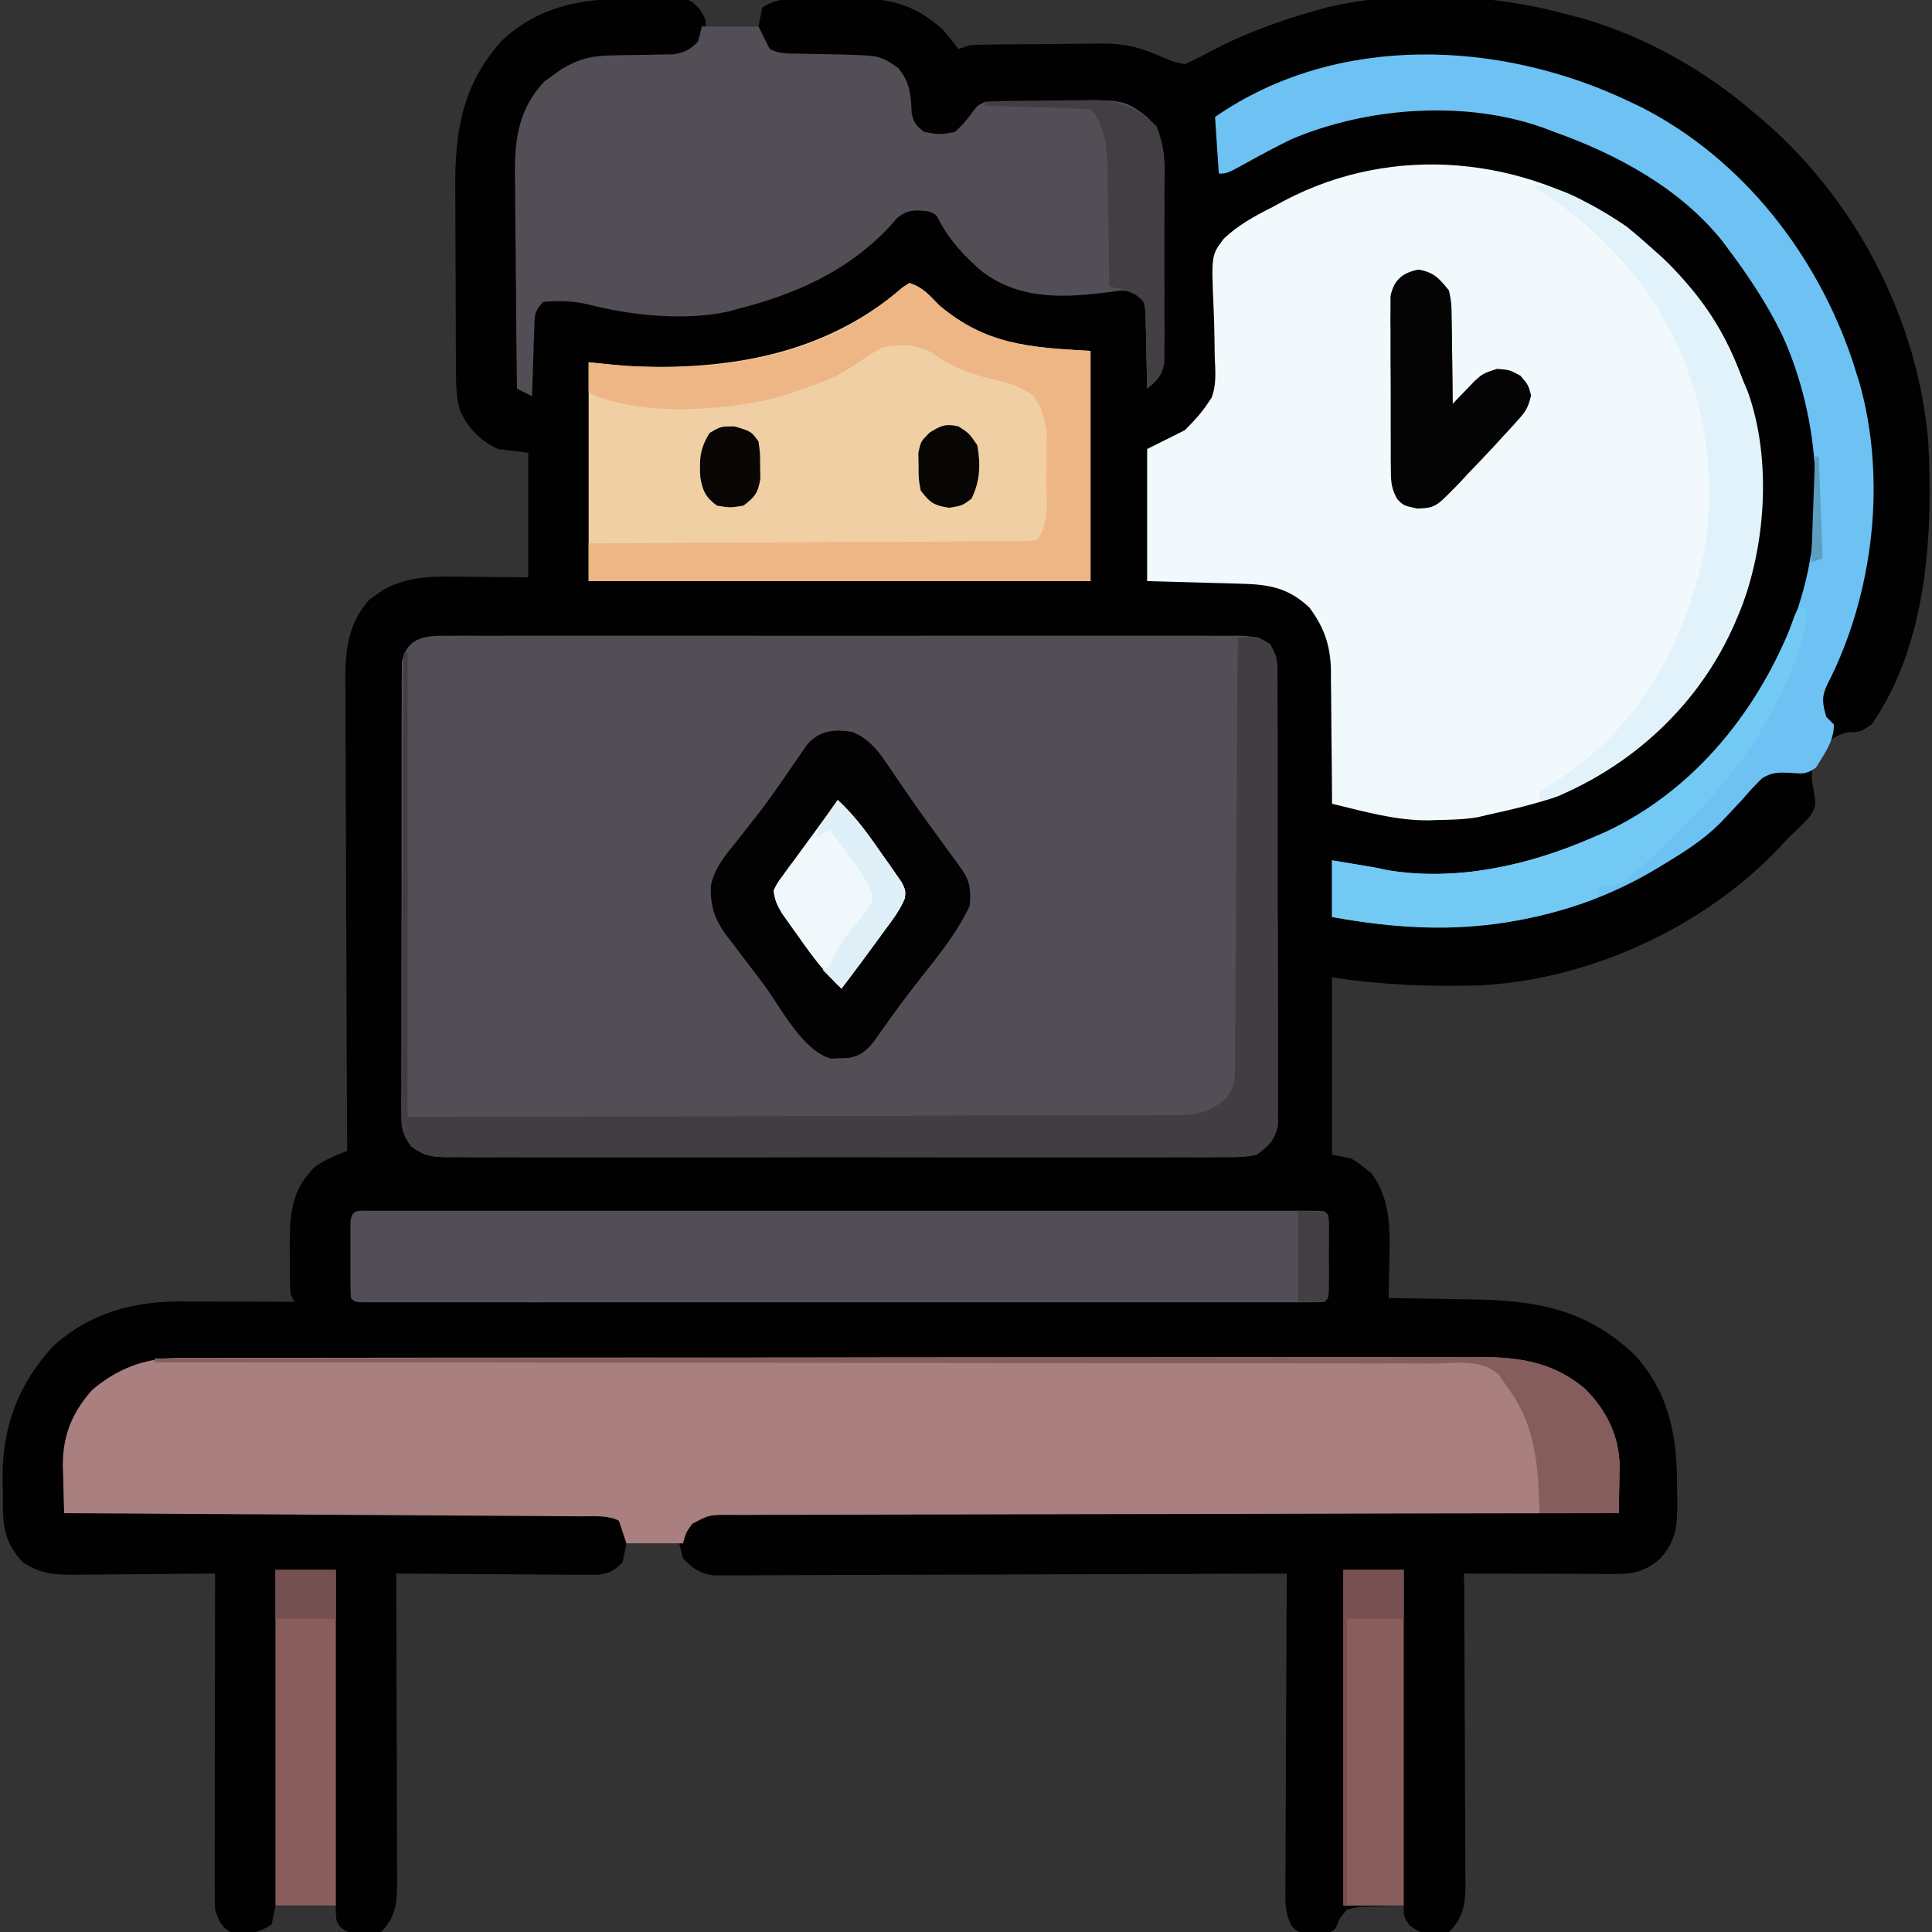 <?xml version="1.0" encoding="UTF-8"?>
<svg version="1.1" xmlns="http://www.w3.org/2000/svg" width="512" height="512">
<rect width="100%" height="100%" fill="#333333" stroke="none"/>
<path d="M0 0 C1.407 -0.017 2.815 -0.044 4.222 -0.082 C6.258 -0.137 8.292 -0.159 10.328 -0.173 C11.545 -0.193 12.762 -0.213 14.016 -0.233 C17.176 0.35 17.176 0.35 19.604 2.758 C21.176 5.35 21.176 5.35 21.176 7.35 C25.796 7.35 30.416 7.35 35.176 7.35 C35.506 5.7 35.836 4.05 36.176 2.35 C41.083 -0.922 46.889 -0.022 52.635 -0.021 C54.839 -0.025 57.041 -0.061 59.244 -0.099 C69.448 -0.181 76.368 1.193 84.176 8.35 C85.55 9.984 86.895 11.643 88.176 13.35 C89.166 13.02 90.156 12.69 91.176 12.35 C92.55 12.245 93.928 12.192 95.305 12.173 C96.134 12.16 96.962 12.147 97.815 12.134 C98.709 12.127 99.603 12.119 100.524 12.112 C101.913 12.1 101.913 12.1 103.331 12.087 C105.296 12.074 107.26 12.063 109.225 12.055 C111.221 12.043 113.218 12.023 115.215 11.993 C118.11 11.95 121.004 11.935 123.899 11.924 C125.218 11.898 125.218 11.898 126.564 11.871 C132.324 11.891 136.707 13.024 141.959 15.392 C144.071 16.305 145.9 17.014 148.176 17.35 C150.657 16.252 152.938 15.099 155.301 13.788 C163.97 9.234 172.766 6.015 182.176 3.35 C183.354 3.008 184.532 2.667 185.746 2.315 C206.044 -2.481 230.212 -1.266 250.176 4.35 C252.059 4.841 252.059 4.841 253.981 5.342 C270.545 10.223 286.14 19.1 299.176 30.35 C300.138 31.162 301.099 31.974 302.09 32.811 C326.28 53.936 342.486 85.266 345.176 117.35 C346.505 142.133 344.889 171.147 330.176 192.35 C327.176 194.35 327.176 194.35 323.864 194.413 C319.031 195.641 317.711 197.594 315.172 201.749 C314.029 204.734 314.165 206.301 314.739 209.413 C315.48 213.789 315.48 213.789 314.059 216.409 C312.206 218.53 310.236 220.429 308.176 222.35 C307.449 223.131 306.722 223.912 305.973 224.717 C285.886 246.068 255.115 260.238 225.826 261.494 C212.554 261.848 200.366 261.379 187.176 259.35 C187.176 274.86 187.176 290.37 187.176 306.35 C188.826 306.68 190.476 307.01 192.176 307.35 C194.09 308.444 194.09 308.444 195.801 309.85 C196.371 310.294 196.941 310.737 197.528 311.194 C202.649 317.893 202.572 325.829 202.364 333.913 C202.35 334.921 202.336 335.93 202.323 336.969 C202.288 339.43 202.238 341.89 202.176 344.35 C203.305 344.365 204.434 344.379 205.597 344.394 C209.828 344.453 214.059 344.53 218.289 344.613 C220.112 344.646 221.936 344.674 223.759 344.697 C240.87 344.917 254.115 347.039 267.102 359.12 C276.592 369.324 278.698 381.097 278.614 394.6 C278.634 395.745 278.653 396.889 278.674 398.069 C278.67 404.449 278.539 408.541 274.176 413.35 C270.541 416.544 267.492 417.477 262.705 417.464 C261.354 417.464 261.354 417.464 259.975 417.463 C259.006 417.458 258.038 417.453 257.039 417.448 C255.547 417.446 255.547 417.446 254.025 417.443 C250.846 417.438 247.668 417.425 244.489 417.413 C242.334 417.408 240.18 417.403 238.026 417.399 C232.742 417.388 227.459 417.371 222.176 417.35 C222.186 419.006 222.186 419.006 222.196 420.695 C222.257 431.098 222.302 441.501 222.331 451.904 C222.347 457.252 222.368 462.6 222.402 467.948 C222.435 473.109 222.453 478.27 222.461 483.432 C222.466 485.401 222.477 487.37 222.493 489.339 C222.515 492.097 222.518 494.854 222.517 497.613 C222.533 498.834 222.533 498.834 222.549 500.08 C222.522 505.146 221.831 508.695 218.176 512.35 C210.989 512.939 210.989 512.939 207.676 510.538 C206.176 508.35 206.176 508.35 206.176 505.35 C203.735 505.383 201.303 505.45 198.864 505.538 C197.828 505.546 197.828 505.546 196.772 505.555 C194.474 505.604 194.474 505.604 191.176 506.35 C189.187 508.719 189.187 508.719 188.176 511.35 C186.597 512.929 184.982 512.596 182.801 512.663 C182.01 512.7 181.218 512.737 180.403 512.776 C178.176 512.35 178.176 512.35 176.558 510.874 C174.542 507.193 174.783 503.631 174.835 499.542 C174.835 498.654 174.835 497.766 174.834 496.851 C174.836 493.918 174.86 490.986 174.883 488.053 C174.889 486.019 174.893 483.984 174.896 481.95 C174.907 476.597 174.937 471.244 174.97 465.891 C175.001 460.428 175.014 454.965 175.03 449.502 C175.062 438.785 175.113 428.068 175.176 417.35 C174.382 417.354 173.588 417.357 172.769 417.361 C153.448 417.45 134.128 417.516 114.807 417.557 C105.463 417.578 96.12 417.606 86.776 417.652 C78.633 417.692 70.49 417.718 62.347 417.726 C58.034 417.732 53.722 417.744 49.41 417.773 C45.351 417.8 41.293 417.809 37.234 417.803 C35.744 417.804 34.255 417.812 32.765 417.827 C30.731 417.847 28.696 417.84 26.662 417.831 C25.523 417.835 24.385 417.838 23.212 417.842 C19.457 417.233 17.81 416.061 15.176 413.35 C14.846 412.03 14.516 410.71 14.176 409.35 C9.556 409.35 4.936 409.35 0.176 409.35 C-0.154 411 -0.484 412.65 -0.824 414.35 C-2.994 416.62 -4.316 417.28 -7.431 417.711 C-8.417 417.704 -9.403 417.698 -10.419 417.691 C-11.54 417.69 -12.66 417.69 -13.815 417.69 C-15.02 417.675 -16.224 417.659 -17.465 417.643 C-18.702 417.639 -19.939 417.635 -21.214 417.63 C-24.496 417.616 -27.777 417.589 -31.058 417.556 C-34.41 417.525 -37.761 417.512 -41.113 417.497 C-47.684 417.463 -54.254 417.413 -60.824 417.35 C-60.82 418.441 -60.815 419.533 -60.811 420.657 C-60.77 430.942 -60.74 441.227 -60.72 451.512 C-60.71 456.8 -60.696 462.088 -60.673 467.375 C-60.651 472.478 -60.639 477.581 -60.634 482.684 C-60.631 484.631 -60.623 486.577 -60.613 488.524 C-60.598 491.251 -60.596 493.978 -60.597 496.704 C-60.59 497.509 -60.583 498.314 -60.575 499.143 C-60.595 504.524 -60.937 508.463 -64.824 512.35 C-66.883 512.651 -66.883 512.651 -69.261 512.663 C-70.044 512.679 -70.826 512.696 -71.633 512.713 C-73.824 512.35 -73.824 512.35 -75.609 511.081 C-76.824 509.35 -76.824 509.35 -76.824 505.35 C-82.104 505.35 -87.384 505.35 -92.824 505.35 C-93.154 507 -93.484 508.65 -93.824 510.35 C-97.616 512.878 -100.373 512.963 -104.824 512.35 C-107.498 510.538 -107.783 509.472 -108.824 506.35 C-108.915 503.505 -108.95 500.685 -108.938 497.84 C-108.938 496.971 -108.938 496.103 -108.938 495.208 C-108.937 492.335 -108.929 489.462 -108.922 486.588 C-108.92 484.597 -108.918 482.606 -108.917 480.615 C-108.914 475.372 -108.904 470.13 -108.893 464.887 C-108.882 459.538 -108.878 454.189 -108.873 448.84 C-108.862 438.344 -108.845 427.847 -108.824 417.35 C-109.732 417.358 -109.732 417.358 -110.657 417.366 C-111.505 417.373 -112.353 417.38 -113.226 417.387 C-114.629 417.399 -114.629 417.399 -116.06 417.412 C-118.101 417.429 -120.142 417.446 -122.183 417.462 C-126.397 417.497 -130.61 417.534 -134.823 417.584 C-137.68 417.618 -140.537 417.633 -143.394 417.643 C-144.806 417.666 -144.806 417.666 -146.246 417.69 C-151.539 417.692 -155.264 417.354 -159.824 414.35 C-165.469 408.095 -165.037 403.501 -165.074 395.35 C-165.095 394.251 -165.115 393.151 -165.136 392.018 C-165.201 378.502 -161.02 367.221 -151.84 357.202 C-142.226 348.371 -130.522 345.173 -117.804 345.252 C-116.517 345.255 -116.517 345.255 -115.203 345.257 C-112.472 345.262 -109.742 345.275 -107.011 345.288 C-105.155 345.293 -103.299 345.297 -101.443 345.301 C-96.903 345.312 -92.364 345.33 -87.824 345.35 C-88.154 344.69 -88.484 344.03 -88.824 343.35 C-89.064 340.148 -89.009 336.936 -89.011 333.725 C-89.024 332.847 -89.036 331.969 -89.049 331.065 C-89.064 324.217 -88.923 316.928 -84.136 311.538 C-83.679 310.995 -83.221 310.452 -82.75 309.893 C-80.046 307.727 -77.009 306.673 -73.824 305.35 C-73.828 304.663 -73.831 303.975 -73.835 303.267 C-73.924 286.515 -73.99 269.763 -74.031 253.011 C-74.052 244.91 -74.08 236.808 -74.126 228.707 C-74.166 221.644 -74.191 214.58 -74.2 207.516 C-74.206 203.778 -74.218 200.041 -74.247 196.303 C-74.279 192.123 -74.28 187.944 -74.278 183.764 C-74.292 182.534 -74.307 181.304 -74.322 180.037 C-74.284 172.098 -73.374 165.325 -67.929 159.229 C-66.98 158.577 -66.98 158.577 -66.011 157.913 C-65.386 157.46 -64.761 157.008 -64.117 156.542 C-58.839 153.799 -53.678 153.103 -47.797 153.155 C-46.637 153.16 -45.476 153.165 -44.281 153.17 C-42.831 153.188 -41.381 153.206 -39.886 153.225 C-35.246 153.266 -30.605 153.308 -25.824 153.35 C-25.824 142.46 -25.824 131.57 -25.824 120.35 C-28.464 120.02 -31.104 119.69 -33.824 119.35 C-38.443 117.224 -41.688 113.977 -43.824 109.35 C-44.964 105.811 -44.964 102.456 -44.985 98.752 C-44.993 97.771 -44.993 97.771 -45 96.77 C-45.015 94.609 -45.022 92.448 -45.027 90.288 C-45.031 89.174 -45.031 89.174 -45.036 88.037 C-45.051 84.101 -45.06 80.164 -45.064 76.228 C-45.07 72.191 -45.094 68.154 -45.122 64.118 C-45.141 60.99 -45.146 57.862 -45.148 54.733 C-45.151 53.247 -45.158 51.761 -45.172 50.275 C-45.296 35.208 -43.29 22.819 -32.976 11.284 C-23.516 2.289 -12.557 0.108 0 0 Z " fill="#010101" transform="translate(165.824,-0.35)"/>
<path d="M0 0 C0.911 -0.006 1.822 -0.012 2.761 -0.019 C5.822 -0.035 8.881 -0.022 11.941 -0.01 C14.132 -0.015 16.324 -0.022 18.515 -0.031 C24.471 -0.049 30.427 -0.042 36.384 -0.029 C42.611 -0.019 48.838 -0.029 55.064 -0.035 C66.193 -0.043 77.321 -0.03 88.449 -0.01 C98.54 0.008 108.631 0.005 118.722 -0.014 C130.439 -0.035 142.155 -0.043 153.872 -0.031 C160.075 -0.025 166.278 -0.024 172.481 -0.037 C178.312 -0.049 184.142 -0.041 189.973 -0.018 C192.116 -0.012 194.259 -0.014 196.402 -0.023 C199.322 -0.034 202.24 -0.02 205.16 0 C206.013 -0.009 206.867 -0.018 207.746 -0.027 C211.302 0.02 213.619 0.197 216.605 2.208 C218.38 4.976 218.585 6.539 218.595 9.815 C218.607 10.89 218.62 11.965 218.633 13.073 C218.627 14.248 218.62 15.422 218.613 16.633 C218.622 17.874 218.631 19.115 218.64 20.393 C218.658 23.794 218.659 27.195 218.65 30.596 C218.645 33.436 218.652 36.277 218.66 39.117 C218.677 45.819 218.673 52.521 218.656 59.223 C218.639 66.133 218.655 73.044 218.688 79.955 C218.714 85.891 218.722 91.827 218.713 97.764 C218.708 101.308 218.71 104.852 218.731 108.396 C218.753 112.349 218.734 116.301 218.711 120.254 C218.729 122.013 218.729 122.013 218.746 123.807 C218.734 124.885 218.721 125.963 218.708 127.074 C218.708 128.008 218.707 128.942 218.706 129.905 C217.776 133.769 216.278 135.179 213.08 137.508 C210.087 138.216 207.187 138.183 204.122 138.143 C202.768 138.155 202.768 138.155 201.385 138.166 C198.358 138.186 195.332 138.171 192.305 138.155 C190.135 138.162 187.965 138.171 185.795 138.181 C179.9 138.204 174.006 138.195 168.111 138.18 C161.946 138.167 155.781 138.179 149.616 138.186 C139.263 138.196 128.91 138.184 118.556 138.16 C106.581 138.133 94.607 138.141 82.632 138.169 C72.355 138.192 62.079 138.195 51.803 138.182 C45.664 138.174 39.524 138.173 33.384 138.189 C27.612 138.204 21.841 138.194 16.069 138.165 C13.949 138.158 11.829 138.16 9.709 138.171 C6.818 138.185 3.928 138.168 1.038 138.143 C0.196 138.154 -0.646 138.165 -1.514 138.177 C-5.696 138.106 -7.462 137.842 -10.941 135.308 C-13.132 132.208 -13.546 130.82 -13.548 127.074 C-13.567 125.457 -13.567 125.457 -13.587 123.807 C-13.575 122.635 -13.563 121.462 -13.551 120.254 C-13.558 119.011 -13.565 117.768 -13.573 116.488 C-13.587 113.087 -13.578 109.687 -13.559 106.286 C-13.542 102.724 -13.551 99.163 -13.556 95.601 C-13.561 89.622 -13.545 83.642 -13.517 77.663 C-13.485 70.751 -13.485 63.841 -13.502 56.929 C-13.518 50.277 -13.511 43.624 -13.494 36.972 C-13.487 34.142 -13.488 31.313 -13.496 28.483 C-13.505 24.533 -13.481 20.583 -13.453 16.633 C-13.46 15.458 -13.467 14.283 -13.473 13.073 C-13.461 11.998 -13.448 10.923 -13.435 9.815 C-13.432 8.881 -13.429 7.947 -13.426 6.985 C-11.943 -0.274 -6.291 -0.066 0 0 Z " fill="#534E56" transform="translate(119.92,168.492)"/>
<path d="M0 0 C4.265 3.392 8.147 7.153 12 11 C12.742 11.731 13.485 12.462 14.25 13.215 C28.58 28.244 35.38 48.397 35.25 68.812 C35.258 70.02 35.265 71.227 35.273 72.471 C35.25 83.481 33.857 93.176 29.5 103.312 C29.151 104.127 28.802 104.942 28.443 105.781 C19.263 126.349 2.653 142.059 -18 150.941 C-24.197 153.128 -30.59 154.582 -37 156 C-37.813 156.195 -38.627 156.389 -39.465 156.59 C-43.036 157.168 -46.579 157.265 -50.188 157.312 C-50.873 157.342 -51.558 157.371 -52.264 157.4 C-61.035 157.501 -69.528 155.037 -78 153 C-78.004 151.745 -78.008 150.489 -78.012 149.196 C-78.034 144.504 -78.089 139.814 -78.153 135.123 C-78.176 133.099 -78.19 131.075 -78.196 129.051 C-78.205 126.128 -78.246 123.207 -78.293 120.285 C-78.289 119.391 -78.285 118.497 -78.281 117.576 C-78.43 111.068 -80.088 106.247 -84 101 C-89.711 95.638 -94.849 94.869 -102.391 94.684 C-103.68 94.645 -104.969 94.607 -106.298 94.568 C-107.932 94.525 -109.566 94.482 -111.25 94.438 C-116.448 94.293 -121.645 94.149 -127 94 C-127 82.45 -127 70.9 -127 59 C-123.7 57.35 -120.4 55.7 -117 54 C-114.648 51.606 -112.802 49.721 -111 47 C-110.645 46.476 -110.289 45.952 -109.923 45.413 C-108.561 41.851 -108.923 38.393 -109.078 34.648 C-109.107 32.975 -109.131 31.302 -109.152 29.629 C-109.191 27.006 -109.249 24.391 -109.374 21.77 C-110.002 7.646 -110.002 7.646 -106.665 3.236 C-102.917 -0.31 -98.588 -2.711 -94 -5 C-92.343 -5.901 -92.343 -5.901 -90.652 -6.82 C-61.435 -22.176 -26.881 -18.524 0 0 Z " fill="#F2F9FD" transform="translate(431,60)"/>
<path d="M0 0 C1.263 -0.004 2.526 -0.008 3.827 -0.012 C5.231 -0.011 6.635 -0.01 8.039 -0.009 C9.528 -0.012 11.018 -0.015 12.507 -0.018 C16.606 -0.026 20.705 -0.028 24.804 -0.029 C29.223 -0.03 33.642 -0.038 38.061 -0.045 C47.726 -0.058 57.391 -0.064 67.057 -0.069 C73.092 -0.072 79.127 -0.076 85.162 -0.08 C101.871 -0.092 118.58 -0.103 135.289 -0.106 C136.359 -0.106 137.429 -0.107 138.531 -0.107 C139.603 -0.107 140.675 -0.107 141.78 -0.107 C143.952 -0.108 146.125 -0.108 148.298 -0.109 C149.375 -0.109 150.453 -0.109 151.564 -0.109 C169.023 -0.113 186.482 -0.131 203.941 -0.154 C221.865 -0.178 239.79 -0.19 257.714 -0.192 C267.778 -0.192 277.842 -0.198 287.906 -0.216 C296.477 -0.232 305.048 -0.237 313.619 -0.229 C317.991 -0.225 322.362 -0.226 326.734 -0.24 C330.74 -0.252 334.746 -0.251 338.752 -0.239 C340.197 -0.237 341.643 -0.24 343.088 -0.249 C354.583 -0.314 363.896 0.625 372.906 8.17 C378.458 13.678 381.957 20.536 382.078 28.436 C382.064 29.96 382.041 31.483 382.007 33.006 C381.998 33.79 381.989 34.574 381.98 35.381 C381.957 37.298 381.921 39.215 381.882 41.131 C380.009 41.134 380.009 41.134 378.098 41.136 C348.471 41.172 318.844 41.228 289.216 41.309 C285.571 41.319 281.926 41.329 278.281 41.339 C277.556 41.341 276.83 41.343 276.082 41.345 C264.326 41.376 252.569 41.393 240.812 41.405 C228.753 41.417 216.693 41.445 204.634 41.486 C197.858 41.509 191.083 41.525 184.308 41.523 C177.935 41.523 171.563 41.54 165.19 41.573 C162.847 41.581 160.504 41.583 158.161 41.577 C154.97 41.571 151.78 41.588 148.588 41.612 C147.188 41.601 147.188 41.601 145.759 41.589 C140.701 41.623 140.701 41.623 136.338 43.976 C134.724 46.157 134.724 46.157 133.882 49.131 C128.932 49.131 123.982 49.131 118.882 49.131 C117.892 46.161 117.892 46.161 116.882 43.131 C113.844 41.634 110.318 41.994 106.972 41.973 C105.764 41.963 104.555 41.954 103.31 41.944 C101.973 41.938 100.637 41.932 99.301 41.926 C97.892 41.917 96.482 41.907 95.073 41.896 C91.249 41.869 87.425 41.848 83.601 41.828 C79.604 41.806 75.606 41.779 71.609 41.752 C64.041 41.702 56.473 41.657 48.904 41.614 C40.288 41.565 31.671 41.51 23.055 41.454 C5.331 41.341 -12.394 41.234 -30.118 41.131 C-30.235 37.965 -30.305 34.799 -30.368 31.631 C-30.418 30.301 -30.418 30.301 -30.469 28.944 C-30.588 20.887 -28.167 14.697 -22.805 8.581 C-16.096 2.819 -8.707 0.01 0 0 Z " fill="#A97F7F" transform="translate(47.118,359.869)"/>
<path d="M0 0 C4.95 0 9.9 0 15 0 C15.99 1.98 16.98 3.96 18 6 C20.645 7.323 22.713 7.161 25.672 7.211 C26.811 7.239 27.951 7.268 29.125 7.297 C31.526 7.349 33.927 7.393 36.328 7.43 C47.306 7.726 47.306 7.726 52 11 C55.162 14.707 55.401 18.219 55.594 22.914 C56.105 25.541 56.864 26.417 59 28 C63.09 28.686 63.09 28.686 67 28 C68.909 26.359 70.3 24.666 71.773 22.629 C73 21 73 21 75 20 C77.533 19.865 80.036 19.787 82.57 19.762 C83.703 19.75 83.703 19.75 84.858 19.737 C86.461 19.723 88.063 19.713 89.665 19.705 C92.095 19.688 94.524 19.644 96.953 19.6 C111.94 19.443 111.94 19.443 118 24 C123.472 29.748 122.578 36.442 122.531 44.008 C122.534 45.38 122.538 46.752 122.543 48.124 C122.549 50.99 122.54 53.856 122.521 56.722 C122.499 60.392 122.512 64.061 122.536 67.731 C122.55 70.56 122.546 73.389 122.535 76.219 C122.531 78.229 122.543 80.238 122.556 82.248 C122.537 84.08 122.537 84.08 122.518 85.95 C122.514 87.024 122.511 88.099 122.508 89.206 C121.885 92.632 120.644 93.82 118 96 C117.991 95.319 117.981 94.638 117.972 93.936 C117.918 90.853 117.834 87.77 117.75 84.688 C117.736 83.616 117.722 82.544 117.707 81.439 C117.675 80.411 117.643 79.383 117.609 78.324 C117.588 77.376 117.567 76.428 117.546 75.452 C117.207 72.859 117.207 72.859 115.088 71.172 C112.57 69.759 111.563 69.826 108.75 70.312 C96.508 71.906 84.65 72.735 74.348 65.012 C69.627 60.998 65.886 56.995 62.938 51.531 C62.073 49.816 62.073 49.816 60 49 C56.424 48.604 54.682 48.467 51.797 50.723 C51.121 51.495 50.446 52.267 49.75 53.062 C38.568 64.972 24.646 71.068 9 75 C8.384 75.177 7.767 75.353 7.132 75.535 C-4.584 78.09 -18.638 76.638 -30.137 73.676 C-34.248 72.705 -37.797 72.65 -42 73 C-44.561 75.561 -44.297 76.666 -44.414 80.227 C-44.453 81.258 -44.491 82.289 -44.531 83.352 C-44.578 84.972 -44.578 84.972 -44.625 86.625 C-44.664 87.713 -44.702 88.801 -44.742 89.922 C-44.837 92.614 -44.922 95.307 -45 98 C-46.32 97.34 -47.64 96.68 -49 96 C-49.116 87.176 -49.205 78.353 -49.259 69.529 C-49.285 65.43 -49.32 61.332 -49.377 57.234 C-49.432 53.273 -49.461 49.311 -49.474 45.349 C-49.484 43.845 -49.501 42.34 -49.529 40.836 C-49.705 30.647 -48.957 22.296 -41.719 14.562 C-40.62 13.789 -40.62 13.789 -39.5 13 C-38.768 12.464 -38.036 11.928 -37.281 11.375 C-32.899 8.734 -29.298 7.755 -24.184 7.691 C-23.09 7.666 -21.996 7.641 -20.869 7.615 C-18.578 7.58 -16.286 7.549 -13.994 7.521 C-12.355 7.482 -12.355 7.482 -10.684 7.441 C-9.689 7.428 -8.694 7.414 -7.67 7.401 C-4.564 6.935 -3.202 6.222 -1 4 C-0.67 2.68 -0.34 1.36 0 0 Z " fill="#534E56" transform="translate(186,7)"/>
<path d="M0 0 C3.763 1.254 5.192 3.192 8 6 C20.277 16.312 31.617 17.09 48 18 C48 38.13 48 58.26 48 79 C4.11 79 -39.78 79 -85 79 C-85 59.86 -85 40.72 -85 21 C-81.7 21.33 -78.4 21.66 -75 22 C-48.53 23.33 -22.532 19.108 -1.875 1.223 C-1.256 0.819 -0.637 0.416 0 0 Z " fill="#F0CFA4" transform="translate(241,75)"/>
<path d="M0 0 C1.345 -0.004 1.345 -0.004 2.717 -0.008 C3.713 -0.006 4.71 -0.003 5.736 -0.001 C6.786 -0.003 7.836 -0.004 8.917 -0.006 C12.463 -0.01 16.009 -0.007 19.556 -0.004 C22.086 -0.005 24.617 -0.007 27.147 -0.009 C33.324 -0.013 39.501 -0.012 45.679 -0.009 C50.697 -0.007 55.715 -0.007 60.733 -0.008 C61.446 -0.008 62.158 -0.008 62.893 -0.008 C64.341 -0.009 65.789 -0.009 67.237 -0.009 C80.83 -0.012 94.422 -0.009 108.015 -0.004 C119.691 0.001 131.367 0 143.043 -0.005 C156.586 -0.01 170.129 -0.012 183.671 -0.009 C185.114 -0.009 186.557 -0.008 187.999 -0.008 C188.709 -0.008 189.419 -0.008 190.151 -0.008 C195.166 -0.007 200.181 -0.008 205.196 -0.01 C211.939 -0.014 218.683 -0.011 225.426 -0.006 C227.909 -0.004 230.392 -0.005 232.875 -0.007 C236.249 -0.01 239.622 -0.006 242.996 -0.001 C243.992 -0.003 244.989 -0.006 246.015 -0.008 C246.912 -0.005 247.808 -0.003 248.732 0 C249.902 0 249.902 0 251.095 0 C252.866 0.126 252.866 0.126 253.866 1.126 C253.965 2.748 253.997 4.375 253.999 6.001 C254 6.986 254.001 7.971 254.003 8.985 C253.999 10.022 253.995 11.058 253.991 12.126 C253.995 13.162 253.999 14.199 254.003 15.266 C254.001 16.744 254.001 16.744 253.999 18.251 C253.998 19.161 253.997 20.071 253.995 21.009 C253.866 23.126 253.866 23.126 252.866 24.126 C251.491 24.223 250.111 24.251 248.732 24.252 C247.387 24.256 247.387 24.256 246.015 24.26 C245.019 24.257 244.022 24.255 242.996 24.253 C241.946 24.254 240.897 24.256 239.815 24.258 C236.269 24.262 232.723 24.258 229.177 24.255 C226.646 24.257 224.116 24.258 221.585 24.261 C215.408 24.265 209.231 24.264 203.054 24.261 C198.036 24.259 193.017 24.259 187.999 24.26 C187.287 24.26 186.574 24.26 185.839 24.26 C184.391 24.26 182.943 24.261 181.496 24.261 C167.903 24.264 154.31 24.261 140.717 24.255 C129.041 24.251 117.365 24.252 105.689 24.256 C92.146 24.262 78.604 24.264 65.061 24.261 C63.618 24.26 62.176 24.26 60.733 24.26 C60.023 24.26 59.313 24.259 58.581 24.259 C53.567 24.258 48.552 24.26 43.537 24.262 C36.793 24.265 30.05 24.263 23.306 24.257 C20.823 24.256 18.34 24.256 15.857 24.259 C12.484 24.261 9.11 24.258 5.736 24.253 C4.74 24.255 3.744 24.257 2.717 24.26 C1.82 24.257 0.924 24.254 0 24.252 C-1.17 24.251 -1.17 24.251 -2.363 24.251 C-4.134 24.126 -4.134 24.126 -5.134 23.126 C-5.233 21.503 -5.265 19.876 -5.267 18.251 C-5.268 17.266 -5.269 16.281 -5.271 15.266 C-5.267 14.23 -5.263 13.194 -5.259 12.126 C-5.265 10.571 -5.265 10.571 -5.271 8.985 C-5.269 8 -5.268 7.016 -5.267 6.001 C-5.266 5.091 -5.264 4.181 -5.263 3.243 C-5.033 -0.531 -3.338 0.001 0 0 Z " fill="#534E56" transform="translate(98.134,320.874)"/>
<path d="M0 0 C1.06 0.507 2.119 1.013 3.211 1.535 C30 15.313 49.617 40.662 59.043 68.941 C59.517 70.455 59.517 70.455 60 72 C60.223 72.69 60.446 73.379 60.676 74.09 C68.108 100.018 64.526 130.518 52.27 154.367 C50.659 157.707 50.963 159.49 52 163 C52.66 163.66 53.32 164.32 54 165 C54 168.618 52.436 171.314 50.562 174.312 C50.131 175.01 49.699 175.707 49.254 176.426 C46.492 178.355 45.522 178.036 42.234 177.797 C39.235 177.689 37.562 177.651 34.992 179.247 C33.101 181.059 31.39 182.946 29.688 184.938 C28.397 186.33 27.099 187.715 25.793 189.094 C25.155 189.768 24.518 190.442 23.861 191.137 C19.46 195.543 14.318 198.792 9 202 C8.434 202.346 7.868 202.692 7.284 203.049 C-19.39 219.116 -48.957 221.54 -79 216 C-79 211.05 -79 206.1 -79 201 C-67.331 202.923 -67.331 202.923 -64.617 203.551 C-46.161 206.719 -26.876 202.355 -10 195 C-8.942 194.548 -7.883 194.095 -6.793 193.629 C17.469 182.404 34.622 160.443 43.875 135.812 C52.249 112.535 50.517 83.987 40.244 61.665 C36.301 53.57 31.407 46.186 26 39 C25.5 38.326 25 37.652 24.484 36.957 C13.343 22.967 -3.465 13.892 -20 8 C-20.833 7.683 -21.665 7.366 -22.523 7.039 C-43.443 -0.589 -69.688 1.305 -90 10 C-93.846 11.909 -97.633 13.925 -101.39 16.002 C-106.818 19 -106.818 19 -109 19 C-109.33 14.05 -109.66 9.1 -110 4 C-77.674 -18.43 -34.15 -16.395 0 0 Z " fill="#6DC2F3" transform="translate(432,27)"/>
<path d="M0 0 C5.371 -0.488 5.371 -0.488 8.171 1.684 C10.377 4.478 10.504 5.785 10.515 9.307 C10.527 10.382 10.54 11.457 10.553 12.565 C10.547 13.74 10.54 14.915 10.533 16.125 C10.542 17.366 10.551 18.607 10.56 19.885 C10.578 23.287 10.579 26.687 10.57 30.088 C10.565 32.928 10.572 35.769 10.58 38.609 C10.597 45.311 10.593 52.013 10.576 58.715 C10.559 65.626 10.575 72.536 10.608 79.447 C10.634 85.383 10.642 91.32 10.633 97.256 C10.628 100.8 10.63 104.344 10.651 107.889 C10.673 111.841 10.654 115.793 10.631 119.746 C10.649 121.505 10.649 121.505 10.667 123.299 C10.654 124.377 10.641 125.455 10.628 126.566 C10.628 127.5 10.627 128.434 10.626 129.397 C9.696 133.261 8.198 134.671 5 137 C2.007 137.708 -0.893 137.676 -3.958 137.635 C-5.312 137.647 -5.312 137.647 -6.695 137.659 C-9.722 137.679 -12.748 137.663 -15.775 137.647 C-17.945 137.654 -20.115 137.663 -22.285 137.674 C-28.18 137.696 -34.074 137.687 -39.969 137.672 C-46.134 137.659 -52.299 137.671 -58.464 137.679 C-68.817 137.688 -79.17 137.676 -89.524 137.652 C-101.499 137.625 -113.473 137.633 -125.448 137.661 C-135.724 137.684 -146 137.687 -156.277 137.674 C-162.416 137.666 -168.556 137.665 -174.696 137.681 C-180.468 137.696 -186.239 137.686 -192.011 137.657 C-194.131 137.65 -196.251 137.652 -198.371 137.663 C-201.262 137.677 -204.151 137.66 -207.042 137.635 C-207.884 137.646 -208.726 137.657 -209.594 137.669 C-213.775 137.599 -215.542 137.333 -219.022 134.802 C-221.221 131.687 -221.62 130.302 -221.601 126.539 C-221.608 125.455 -221.615 124.372 -221.622 123.255 C-221.604 122.076 -221.586 120.897 -221.568 119.682 C-221.568 118.433 -221.569 117.184 -221.57 115.897 C-221.567 112.479 -221.542 109.063 -221.507 105.646 C-221.476 102.072 -221.473 98.498 -221.467 94.924 C-221.451 88.159 -221.41 81.395 -221.36 74.631 C-221.304 66.928 -221.277 59.226 -221.252 51.523 C-221.199 35.682 -221.111 19.841 -221 4 C-220.67 4 -220.34 4 -220 4 C-220 44.59 -220 85.18 -220 127 C-182.644 126.939 -182.644 126.939 -145.289 126.84 C-130.06 126.791 -114.831 126.747 -99.602 126.729 C-88.511 126.716 -77.421 126.689 -66.33 126.645 C-60.457 126.623 -54.584 126.607 -48.711 126.608 C-43.183 126.609 -37.657 126.591 -32.129 126.559 C-30.1 126.55 -28.071 126.549 -26.041 126.554 C-23.271 126.561 -20.502 126.543 -17.732 126.519 C-16.527 126.531 -16.527 126.531 -15.297 126.542 C-10.095 126.463 -7.122 125.444 -3 122 C-0.84 118.761 -0.745 117.862 -0.722 114.122 C-0.71 113.116 -0.699 112.111 -0.688 111.075 C-0.684 109.422 -0.684 109.422 -0.681 107.736 C-0.671 106.574 -0.661 105.413 -0.651 104.217 C-0.62 100.37 -0.603 96.523 -0.586 92.676 C-0.567 90.012 -0.548 87.348 -0.527 84.685 C-0.48 78.384 -0.444 72.084 -0.411 65.783 C-0.372 58.611 -0.323 51.438 -0.273 44.265 C-0.169 29.51 -0.08 14.755 0 0 Z " fill="#423D42" transform="translate(328,169)"/>
<path d="M0 0 C5.127 2.224 7.492 6.077 10.5 10.562 C11.547 12.087 12.595 13.61 13.645 15.133 C14.46 16.322 14.46 16.322 15.292 17.536 C18.743 22.513 22.332 27.391 25.898 32.285 C26.682 33.364 26.682 33.364 27.48 34.465 C27.943 35.1 28.406 35.736 28.884 36.39 C31.179 39.7 31.296 41.984 31 46 C27.191 54.342 20.478 61.831 14.945 69.102 C11.739 73.32 8.667 77.625 5.621 81.961 C3.69 84.39 2.023 85.818 -1.086 86.371 C-1.841 86.393 -2.597 86.415 -3.375 86.438 C-4.125 86.477 -4.875 86.517 -5.648 86.559 C-13.064 84.797 -19.018 73.155 -23.334 67.251 C-25.011 64.985 -26.726 62.754 -28.449 60.523 C-29.55 59.058 -30.651 57.592 -31.75 56.125 C-32.275 55.461 -32.801 54.797 -33.342 54.112 C-36.602 49.677 -37.894 46.049 -37.569 40.504 C-36.507 35.833 -33.741 32.578 -30.75 28.938 C-29.465 27.293 -28.183 25.647 -26.902 24 C-26.251 23.175 -25.6 22.35 -24.929 21.5 C-21.37 16.887 -18.108 12.064 -14.821 7.256 C-14.361 6.592 -13.9 5.929 -13.426 5.246 C-13.028 4.665 -12.63 4.084 -12.22 3.486 C-8.933 -0.518 -4.818 -0.821 0 0 Z " fill="#020202" transform="translate(226,194)"/>
<path d="M0 0 C3.763 1.254 5.192 3.192 8 6 C20.277 16.312 31.617 17.09 48 18 C48 38.13 48 58.26 48 79 C4.11 79 -39.78 79 -85 79 C-85 75.7 -85 72.4 -85 69 C-82.77 68.991 -82.77 68.991 -80.496 68.982 C-66.516 68.925 -52.536 68.853 -38.557 68.764 C-31.369 68.719 -24.181 68.68 -16.993 68.654 C-10.73 68.631 -4.466 68.597 1.797 68.551 C5.115 68.527 8.432 68.51 11.75 68.502 C15.45 68.493 19.149 68.465 22.849 68.432 C23.955 68.434 25.06 68.435 26.199 68.437 C27.203 68.424 28.207 68.412 29.242 68.399 C30.117 68.394 30.993 68.39 31.895 68.385 C32.937 68.194 32.937 68.194 34 68 C37.144 63.284 36.334 58.263 36.316 52.713 C36.313 50.705 36.337 48.697 36.361 46.689 C36.362 44.776 36.362 44.776 36.363 42.824 C36.366 41.66 36.369 40.495 36.372 39.296 C35.953 35.583 34.925 33.185 33 30 C29.592 27.382 26.354 26.442 22.188 25.562 C15.979 24.106 10.767 22.039 5.625 18.25 C1.379 16.228 -2.403 16.073 -7 17 C-9.864 18.515 -12.432 20.271 -15.09 22.121 C-20.057 25.328 -25.402 27.178 -31 29 C-31.947 29.321 -32.895 29.642 -33.871 29.973 C-47.572 33.885 -71.849 35.575 -85 29 C-85 26.36 -85 23.72 -85 21 C-84.13 21.104 -84.13 21.104 -83.243 21.21 C-56.745 24.145 -28.355 21.848 -6.434 5.031 C-4.894 3.786 -3.372 2.519 -1.875 1.223 C-1.256 0.819 -0.637 0.416 0 0 Z " fill="#EDB684" transform="translate(241,75)"/>
<path d="M0 0 C4.981 0.542 8.903 2.185 13.25 4.562 C13.909 4.92 14.568 5.278 15.247 5.647 C21.016 8.864 26.099 12.56 31 17 C31.83 17.737 32.66 18.475 33.516 19.234 C43.206 28.33 50.257 39.601 55 52 C55.588 53.39 55.588 53.39 56.188 54.809 C62.667 72.83 61.016 96.828 53.5 114.312 C53.151 115.127 52.802 115.942 52.443 116.781 C42.991 137.958 26.163 152.973 5.109 162.223 C3 163 3 163 1 163 C1 162.34 1 161.68 1 161 C2.932 159.595 4.869 158.292 6.875 157 C27.79 142.946 39.051 121.706 44.531 97.673 C48.804 73.338 43.223 47.946 29.129 27.809 C21.01 17.098 11.578 7.861 0 1 C0 0.67 0 0.34 0 0 Z " fill="#E1F2FB" transform="translate(407,49)"/>
<path d="M0 0 C-0.516 6.223 -1.972 11.279 -4.438 17 C-4.791 17.824 -5.144 18.648 -5.509 19.496 C-11.557 33.155 -19.474 44.442 -30 55 C-31.249 56.263 -31.249 56.263 -32.523 57.551 C-49.156 74 -49.156 74 -55 74 C-55.495 75.485 -55.495 75.485 -56 77 C-58.536 78.007 -60.95 78.82 -63.562 79.562 C-64.254 79.771 -64.946 79.979 -65.658 80.193 C-86.143 86.284 -105.147 85.846 -126 82 C-126 77.05 -126 72.1 -126 67 C-114.331 68.923 -114.331 68.923 -111.617 69.551 C-93.161 72.719 -73.876 68.355 -57 61 C-55.413 60.321 -55.413 60.321 -53.793 59.629 C-31.239 49.194 -14.182 29.077 -4.898 6.297 C-4.516 5.222 -4.516 5.222 -4.125 4.125 C-2.64 0 -2.64 0 0 0 Z " fill="#72CAF4" transform="translate(479,161)"/>
<path d="M0 0 C5.28 0 10.56 0 16 0 C16 29.37 16 58.74 16 89 C10.72 89 5.44 89 0 89 C0 59.63 0 30.26 0 0 Z " fill="#8A5D5D" transform="translate(356,416)"/>
<path d="M0 0 C5.28 0 10.56 0 16 0 C16 29.37 16 58.74 16 89 C10.72 89 5.44 89 0 89 C0 59.63 0 30.26 0 0 Z " fill="#8A5D5D" transform="translate(73,416)"/>
<path d="M0 0 C4.146 0.761 5.431 2.313 8.062 5.562 C8.722 8.884 8.722 8.884 8.77 12.613 C8.785 13.272 8.8 13.931 8.815 14.61 C8.858 16.698 8.867 18.786 8.875 20.875 C8.898 22.298 8.924 23.72 8.951 25.143 C9.014 28.616 9.046 32.089 9.062 35.562 C9.597 35 10.132 34.437 10.683 33.856 C11.392 33.125 12.101 32.394 12.832 31.641 C13.532 30.913 14.231 30.185 14.952 29.435 C17.062 27.562 17.062 27.562 20.75 26.312 C24.062 26.562 24.062 26.562 27 28.125 C29.062 30.562 29.062 30.562 29.812 33.312 C29.023 36.735 28.359 37.648 26.074 40.172 C25.44 40.873 24.806 41.575 24.153 42.298 C23.463 43.045 22.773 43.793 22.062 44.562 C21.359 45.333 20.655 46.104 19.929 46.897 C17.691 49.316 15.413 51.691 13.125 54.062 C12.365 54.885 11.605 55.707 10.822 56.555 C4.466 63.09 4.466 63.09 -0.316 63.344 C-3.938 62.562 -3.938 62.562 -5.639 60.848 C-7.203 58.095 -7.323 56.371 -7.342 53.215 C-7.354 52.147 -7.367 51.079 -7.38 49.979 C-7.377 48.831 -7.374 47.683 -7.371 46.5 C-7.376 45.317 -7.382 44.133 -7.387 42.914 C-7.393 40.412 -7.392 37.911 -7.384 35.409 C-7.375 31.577 -7.404 27.746 -7.436 23.914 C-7.437 21.484 -7.437 19.055 -7.434 16.625 C-7.445 15.477 -7.456 14.329 -7.468 13.146 C-7.458 12.078 -7.449 11.01 -7.439 9.91 C-7.439 8.972 -7.439 8.033 -7.439 7.067 C-6.573 2.743 -4.238 0.812 0 0 Z " fill="#040404" transform="translate(375.938,71.438)"/>
<path d="M0 0 C45.946 -0.069 91.893 -0.122 137.839 -0.153 C143.264 -0.157 148.689 -0.161 154.114 -0.165 C155.734 -0.166 155.734 -0.166 157.386 -0.167 C174.872 -0.18 192.357 -0.204 209.842 -0.231 C227.784 -0.26 245.727 -0.276 263.669 -0.282 C274.74 -0.286 285.811 -0.299 296.881 -0.324 C304.474 -0.34 312.066 -0.344 319.658 -0.341 C324.038 -0.339 328.418 -0.342 332.798 -0.358 C336.812 -0.372 340.825 -0.373 344.838 -0.363 C346.287 -0.361 347.735 -0.365 349.184 -0.375 C360.689 -0.445 370.005 0.486 379.023 8.039 C384.59 13.561 388.059 20.391 388.195 28.305 C388.184 29.828 388.158 31.352 388.125 32.875 C388.084 35.556 388.043 38.237 388 41 C381.07 41 374.14 41 367 41 C366.897 38.566 366.794 36.133 366.688 33.625 C366.123 23.68 364.27 15.012 358 7 C357.433 6.149 356.867 5.299 356.283 4.422 C351.809 0.056 344.814 1.313 338.997 1.361 C337.537 1.354 336.077 1.346 334.616 1.335 C330.603 1.313 326.59 1.322 322.576 1.335 C318.248 1.344 313.92 1.325 309.592 1.309 C302.094 1.285 294.596 1.279 287.097 1.286 C276.256 1.296 265.414 1.278 254.573 1.254 C236.983 1.215 219.394 1.198 201.805 1.196 C184.718 1.193 167.63 1.18 150.543 1.153 C149.49 1.151 148.437 1.149 147.352 1.148 C142.069 1.139 136.786 1.13 131.503 1.122 C87.669 1.049 43.834 1.013 0 1 C0 0.67 0 0.34 0 0 Z " fill="#865D5D" transform="translate(41,360)"/>
<path d="M0 0 C4.722 4.339 8.248 9.294 11.875 14.562 C12.481 15.413 13.087 16.263 13.711 17.139 C14.562 18.371 14.562 18.371 15.43 19.629 C16.207 20.744 16.207 20.744 17 21.881 C18 24 18 24 17.79 26.075 C16.471 29.289 14.363 31.973 12.312 34.75 C11.863 35.369 11.413 35.988 10.95 36.625 C7.678 41.117 4.362 45.576 1 50 C-3.405 45.897 -6.803 41.359 -10.25 36.438 C-11.062 35.305 -11.062 35.305 -11.891 34.15 C-12.406 33.419 -12.922 32.687 -13.453 31.934 C-14.152 30.944 -14.152 30.944 -14.864 29.935 C-16.08 27.863 -16.767 26.396 -17 24 C-16.091 22.096 -16.091 22.096 -14.648 20.137 C-14.126 19.414 -13.604 18.692 -13.066 17.947 C-12.508 17.202 -11.95 16.456 -11.375 15.688 C-10.84 14.953 -10.305 14.219 -9.754 13.463 C-8.692 12.007 -7.626 10.555 -6.554 9.107 C-4.334 6.096 -2.167 3.049 0 0 Z " fill="#F1F8FC" transform="translate(222,212)"/>
<path d="M0 0 C4.838 -0.1 9.675 -0.172 14.514 -0.22 C16.157 -0.24 17.8 -0.267 19.443 -0.302 C21.816 -0.351 24.189 -0.373 26.562 -0.391 C27.649 -0.422 27.649 -0.422 28.757 -0.453 C35.589 -0.456 40.541 1.633 45.467 6.375 C47.904 12.138 47.569 17.815 47.531 24.008 C47.534 25.38 47.538 26.752 47.543 28.124 C47.549 30.99 47.54 33.856 47.521 36.722 C47.499 40.392 47.512 44.061 47.536 47.731 C47.55 50.56 47.546 53.389 47.535 56.219 C47.531 58.229 47.543 60.238 47.556 62.248 C47.543 63.469 47.531 64.691 47.518 65.95 C47.513 67.561 47.513 67.561 47.508 69.206 C46.885 72.632 45.644 73.82 43 76 C42.986 74.978 42.986 74.978 42.972 73.936 C42.918 70.853 42.834 67.77 42.75 64.688 C42.736 63.616 42.722 62.544 42.707 61.439 C42.675 60.411 42.643 59.383 42.609 58.324 C42.588 57.376 42.567 56.428 42.546 55.452 C42.203 52.898 42.203 52.898 40.274 51.23 C37.829 49.907 35.743 49.381 33 49 C32.985 47.891 32.971 46.782 32.956 45.639 C32.898 41.493 32.82 37.349 32.738 33.204 C32.704 31.416 32.676 29.627 32.654 27.839 C32.62 25.257 32.567 22.675 32.512 20.094 C32.505 19.304 32.499 18.514 32.492 17.7 C32.358 12.554 31.851 5.851 28 2 C25.929 1.842 23.853 1.749 21.777 1.684 C19.887 1.621 19.887 1.621 17.959 1.557 C16.618 1.517 15.278 1.477 13.938 1.438 C12.593 1.394 11.249 1.351 9.904 1.307 C6.603 1.2 3.302 1.098 0 1 C0 0.67 0 0.34 0 0 Z " fill="#433E43" transform="translate(261,27)"/>
<path d="M0 0 C4.722 4.339 8.248 9.294 11.875 14.562 C12.481 15.413 13.087 16.263 13.711 17.139 C14.562 18.371 14.562 18.371 15.43 19.629 C15.948 20.372 16.466 21.115 17 21.881 C18 24 18 24 17.79 26.075 C16.471 29.289 14.363 31.973 12.312 34.75 C11.863 35.369 11.413 35.988 10.95 36.625 C7.678 41.117 4.362 45.576 1 50 C-0.65 48.35 -2.3 46.7 -4 45 C-3.01 44.505 -3.01 44.505 -2 44 C-1.725 43.278 -1.451 42.556 -1.168 41.812 C0.731 37.239 4.078 33.743 7.199 29.938 C9.19 27.23 9.19 27.23 9.086 24.582 C7.535 20.895 5.327 17.878 2.938 14.688 C2.465 14.042 1.993 13.397 1.506 12.732 C0.345 11.149 -0.827 9.574 -2 8 C-3.98 8.99 -3.98 8.99 -6 10 C-4.348 6.421 -2.217 3.252 0 0 Z " fill="#DEEFF7" transform="translate(222,212)"/>
<path d="M0 0 C5.28 0 10.56 0 16 0 C16 4.29 16 8.58 16 13 C11.05 13 6.1 13 1 13 C1 38.08 1 63.16 1 89 C0.67 89 0.34 89 0 89 C0 59.63 0 30.26 0 0 Z " fill="#775151" transform="translate(356,416)"/>
<path d="M0 0 C2.812 1.812 2.812 1.812 5 5 C5.896 10.152 5.749 14.471 3.438 19.188 C1 21 1 21 -2.5 21.562 C-6.59 20.905 -7.521 20.236 -10 17 C-10.566 13.906 -10.566 13.906 -10.562 10.5 C-10.584 9.376 -10.606 8.252 -10.629 7.094 C-10 4 -10 4 -7.621 1.629 C-4.63 -0.23 -3.435 -0.773 0 0 Z " fill="#070605" transform="translate(254,113)"/>
<path d="M0 0 C4.458 1.321 4.458 1.321 6.375 4 C6.809 6.996 6.809 6.996 6.812 10.438 C6.832 11.571 6.851 12.704 6.871 13.871 C6.279 17.609 5.383 18.77 2.375 21 C-1.125 21.562 -1.125 21.562 -4.625 21 C-7.606 18.783 -8.459 17.045 -9.039 13.395 C-9.283 8.634 -9.154 5.834 -6.562 1.75 C-3.625 0 -3.625 0 0 0 Z " fill="#080705" transform="translate(194.625,113)"/>
<path d="M0 0 C5.28 0 10.56 0 16 0 C16 4.29 16 8.58 16 13 C10.72 13 5.44 13 0 13 C0 8.71 0 4.42 0 0 Z " fill="#755050" transform="translate(73,416)"/>
<path d="M0 0 C2.31 0 4.62 0 7 0 C8.654 1.654 8.13 3.603 8.133 5.875 C8.135 7.352 8.135 7.352 8.137 8.859 C8.133 9.896 8.129 10.932 8.125 12 C8.129 13.036 8.133 14.073 8.137 15.141 C8.135 16.125 8.134 17.11 8.133 18.125 C8.132 19.035 8.131 19.945 8.129 20.883 C8 23 8 23 7 24 C4.69 24 2.38 24 0 24 C0 16.08 0 8.16 0 0 Z " fill="#443F44" transform="translate(344,321)"/>
<path d="M0 0 C0.33 0 0.66 0 1 0 C1.33 8.91 1.66 17.82 2 27 C1.01 27.33 0.02 27.66 -1 28 C-0.67 18.76 -0.34 9.52 0 0 Z " fill="#5A9EC0" transform="translate(481,121)"/>
</svg>
